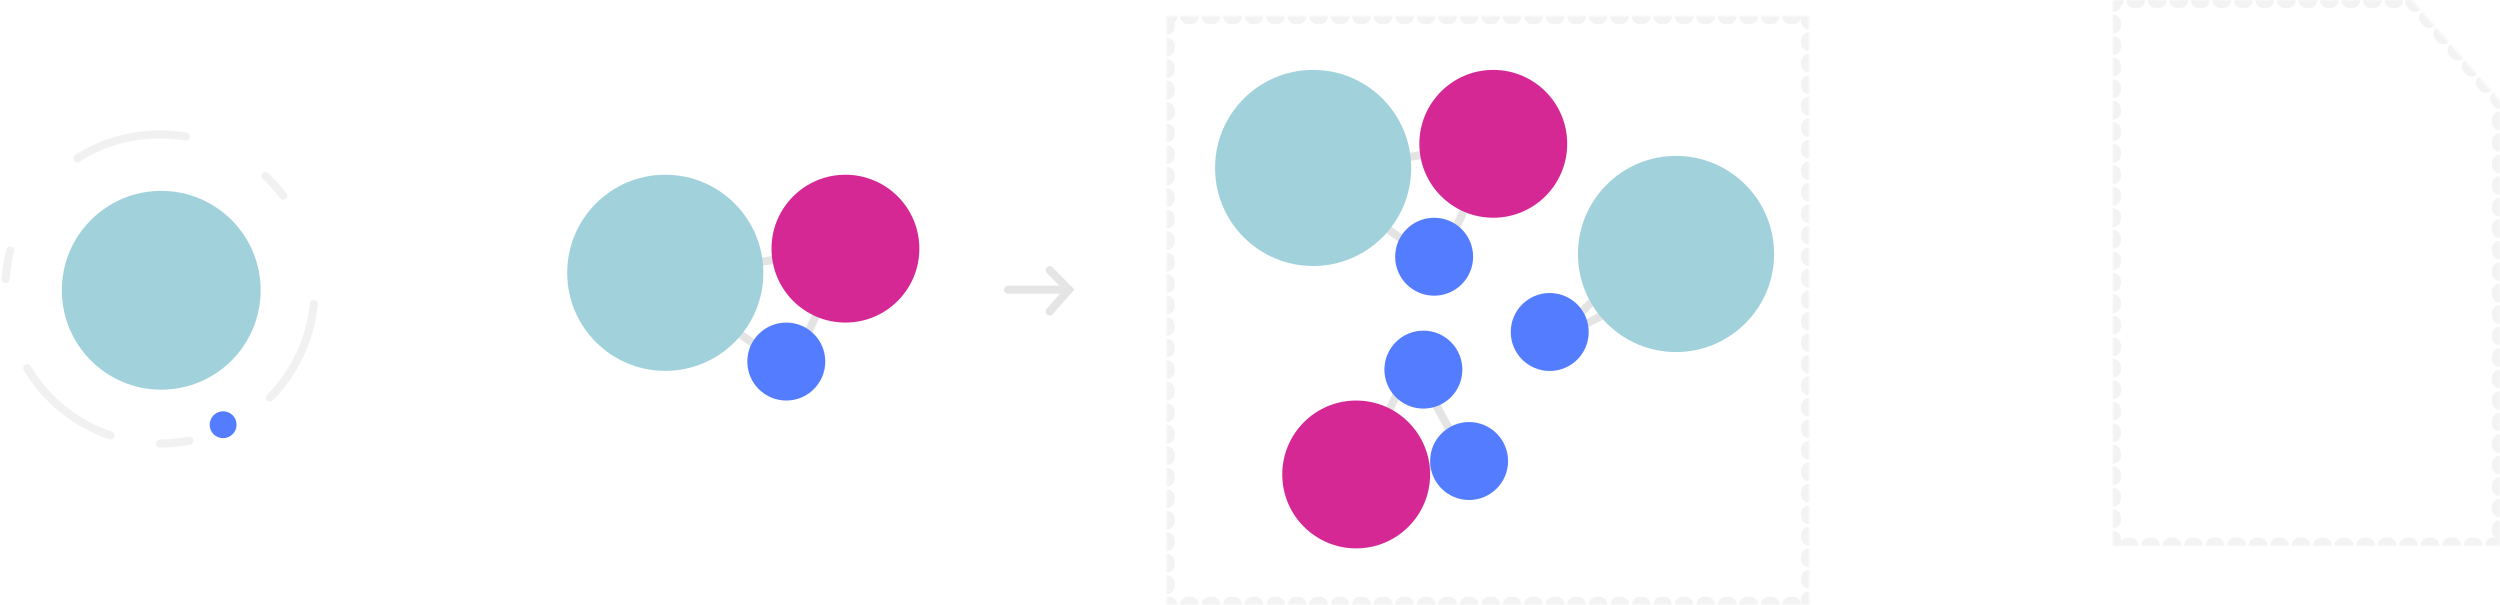<?xml version="1.0" encoding="UTF-8"?>
<svg width="930px" height="225px" viewBox="0 0 930 225" version="1.1" xmlns="http://www.w3.org/2000/svg" xmlns:xlink="http://www.w3.org/1999/xlink">
    <!-- Generator: Sketch 51.3 (57544) - http://www.bohemiancoding.com/sketch -->
    <title>atomic-design</title>
    <desc>Created with Sketch.</desc>
    <defs>
        <path d="M0,0 L239,0 L239,219 L0,219 L0,0 Z" id="path-1"></path>
        <mask id="mask-2" maskContentUnits="userSpaceOnUse" maskUnits="objectBoundingBox" x="0" y="0" width="239" height="219" fill="white">
            <use xlink:href="#path-1"></use>
        </mask>
        <path d="M0,0 L111.133,0 L144,37.587 L144,203 L0,203 L0,0 Z" id="path-3"></path>
        <mask id="mask-4" maskContentUnits="userSpaceOnUse" maskUnits="objectBoundingBox" x="0" y="0" width="144" height="203" fill="white">
            <use xlink:href="#path-3"></use>
        </mask>
        <path d="M111.133,0 L111.133,37.587 L144,37.587 L111.133,0 Z" id="path-5"></path>
        <mask id="mask-6" maskContentUnits="userSpaceOnUse" maskUnits="objectBoundingBox" x="0" y="0" width="32.867" height="37.587" fill="white">
            <use xlink:href="#path-5"></use>
        </mask>
    </defs>
    <g id="Page-1" stroke="none" stroke-width="1" fill="none" fill-rule="evenodd">
        <g id="atomic-design" transform="translate(2, 0)" fill-rule="nonzero">
            <g id="atom" transform="translate(0, 50)">
                <path d="M57.982,94.964 C78.407,94.964 94.964,78.407 94.964,57.982 C94.964,37.557 78.407,21 57.982,21 C37.557,21 21,37.557 21,57.982 C21,78.407 37.557,94.964 57.982,94.964 Z" id="Oval" fill="#A1D2DC"></path>
                <path d="M81,113 C83.761,113 86,110.761 86,108 C86,105.239 83.761,103 81,103 C78.239,103 76,105.239 76,108 C76,110.761 78.239,113 81,113 Z" id="Oval" fill="#547CFF"></path>
                <path d="M67.14,0.805 C64.005,0.275 60.785,0 57.5,0 C46.215,0 35.69,3.251 26.809,8.867 M1.795,43.189 C0.92,46.604 0.351,50.142 0.119,53.771 M8.118,86.973 C15.074,98.603 26.023,107.571 39.071,111.983 M57.5,115 C61.254,115 64.925,114.64 68.478,113.953 M98.375,97.941 C107.438,88.781 113.444,76.591 114.738,63.027 M103.35,22.796 C101.363,20.174 99.156,17.729 96.757,15.486" id="Oval" stroke="#232021" stroke-width="3" opacity="0.06" stroke-linecap="round"></path>
            </g>
            <g id="molecules" transform="translate(209, 65)">
                <polygon id="Path-2" stroke="#232021" stroke-width="3" opacity="0.12" points="35.053 38.563 104.347 27.056 83.133 72.633"></polygon>
                <path d="M81.5,84 C89.508,84 96,77.508 96,69.5 C96,61.492 89.508,55 81.5,55 C73.492,55 67,61.492 67,69.5 C67,77.508 73.492,84 81.5,84 Z" id="Oval" fill="#547CFF"></path>
                <path d="M36.482,72.964 C56.631,72.964 72.964,56.631 72.964,36.482 C72.964,16.334 56.631,0 36.482,0 C16.334,0 0,16.334 0,36.482 C0,56.631 16.334,72.964 36.482,72.964 Z" id="Oval" fill="#A1D2DC"></path>
                <path d="M103.5,55 C118.688,55 131,42.688 131,27.5 C131,12.312 118.688,0 103.5,0 C88.312,0 76,12.312 76,27.5 C76,42.688 88.312,55 103.5,55 Z" id="Oval" fill="#D52895"></path>
            </g>
            <g id="organisms" transform="translate(432, 6)">
                <use id="Rectangle" stroke="#979797" mask="url(#mask-2)" stroke-width="6" opacity="0.12" stroke-linecap="round" stroke-dasharray="1,7,1,7" xlink:href="#path-1"></use>
                <polygon id="Path-2" stroke="#232021" stroke-width="3" opacity="0.12" points="53.053 58.563 122.347 47.056 101.133 92.633"></polygon>
                <path d="M99.5,104 C107.508,104 114,97.508 114,89.5 C114,81.492 107.508,75 99.5,75 C91.492,75 85,81.492 85,89.5 C85,97.508 91.492,104 99.5,104 Z" id="Oval" fill="#547CFF"></path>
                <path d="M54.482,92.964 C74.631,92.964 90.964,76.631 90.964,56.482 C90.964,36.334 74.631,20 54.482,20 C34.334,20 18,36.334 18,56.482 C18,76.631 34.334,92.964 54.482,92.964 Z" id="Oval" fill="#A1D2DC"></path>
                <path d="M121.5,75 C136.688,75 149,62.688 149,47.5 C149,32.312 136.688,20 121.5,20 C106.312,20 94,32.312 94,47.5 C94,62.688 106.312,75 121.5,75 Z" id="Oval" fill="#D52895"></path>
                <polygon id="Path-2" stroke="#232021" stroke-width="3" opacity="0.12" points="91.502 128.531 71.347 170.056 112 166.496"></polygon>
                <path d="M112.5,180 C120.508,180 127,173.508 127,165.5 C127,157.492 120.508,151 112.5,151 C104.492,151 98,157.492 98,165.5 C98,173.508 104.492,180 112.5,180 Z" id="Oval" fill="#547CFF"></path>
                <path d="M95.5,146 C103.508,146 110,139.508 110,131.5 C110,123.492 103.508,117 95.5,117 C87.492,117 81,123.492 81,131.5 C81,139.508 87.492,146 95.5,146 Z" id="Oval" fill="#547CFF"></path>
                <path d="M70.5,198 C85.688,198 98,185.688 98,170.5 C98,155.312 85.688,143 70.5,143 C55.312,143 43,155.312 43,170.5 C43,185.688 55.312,198 70.5,198 Z" id="Oval" fill="#D52895"></path>
                <polygon id="Path-2" stroke="#232021" stroke-width="3" opacity="0.12" points="186.15 77.509 200.47 91.391 144.133 120.633"></polygon>
                <path d="M142.5,132 C150.508,132 157,125.508 157,117.5 C157,109.492 150.508,103 142.5,103 C134.492,103 128,109.492 128,117.5 C128,125.508 134.492,132 142.5,132 Z" id="Oval" fill="#547CFF"></path>
                <path d="M189.482,124.964 C209.631,124.964 225.964,108.631 225.964,88.482 C225.964,68.334 209.631,52 189.482,52 C169.334,52 153,68.334 153,88.482 C153,108.631 169.334,124.964 189.482,124.964 Z" id="Oval" fill="#A1D2DC"></path>
            </g>
            <g id="pages" opacity="0.12" transform="translate(784, 0)" stroke="#979797" stroke-dasharray="1,7,1,7" stroke-linecap="round" stroke-width="6">
                <use id="Rectangle" mask="url(#mask-4)" xlink:href="#path-3"></use>
                <use id="Rectangle" mask="url(#mask-6)" xlink:href="#path-5"></use>
            </g>
            <g id="arrow" opacity="0.12" transform="translate(373, 100)" stroke="#232021" stroke-linecap="round" stroke-width="3">
                <path d="M0.006,7.762 L22.628,7.762" id="Path-3"></path>
                <polyline id="Path-3" points="15.5 0.5 22.628 7.762 15.5 15.841"></polyline>
            </g>
        </g>
    </g>
</svg>